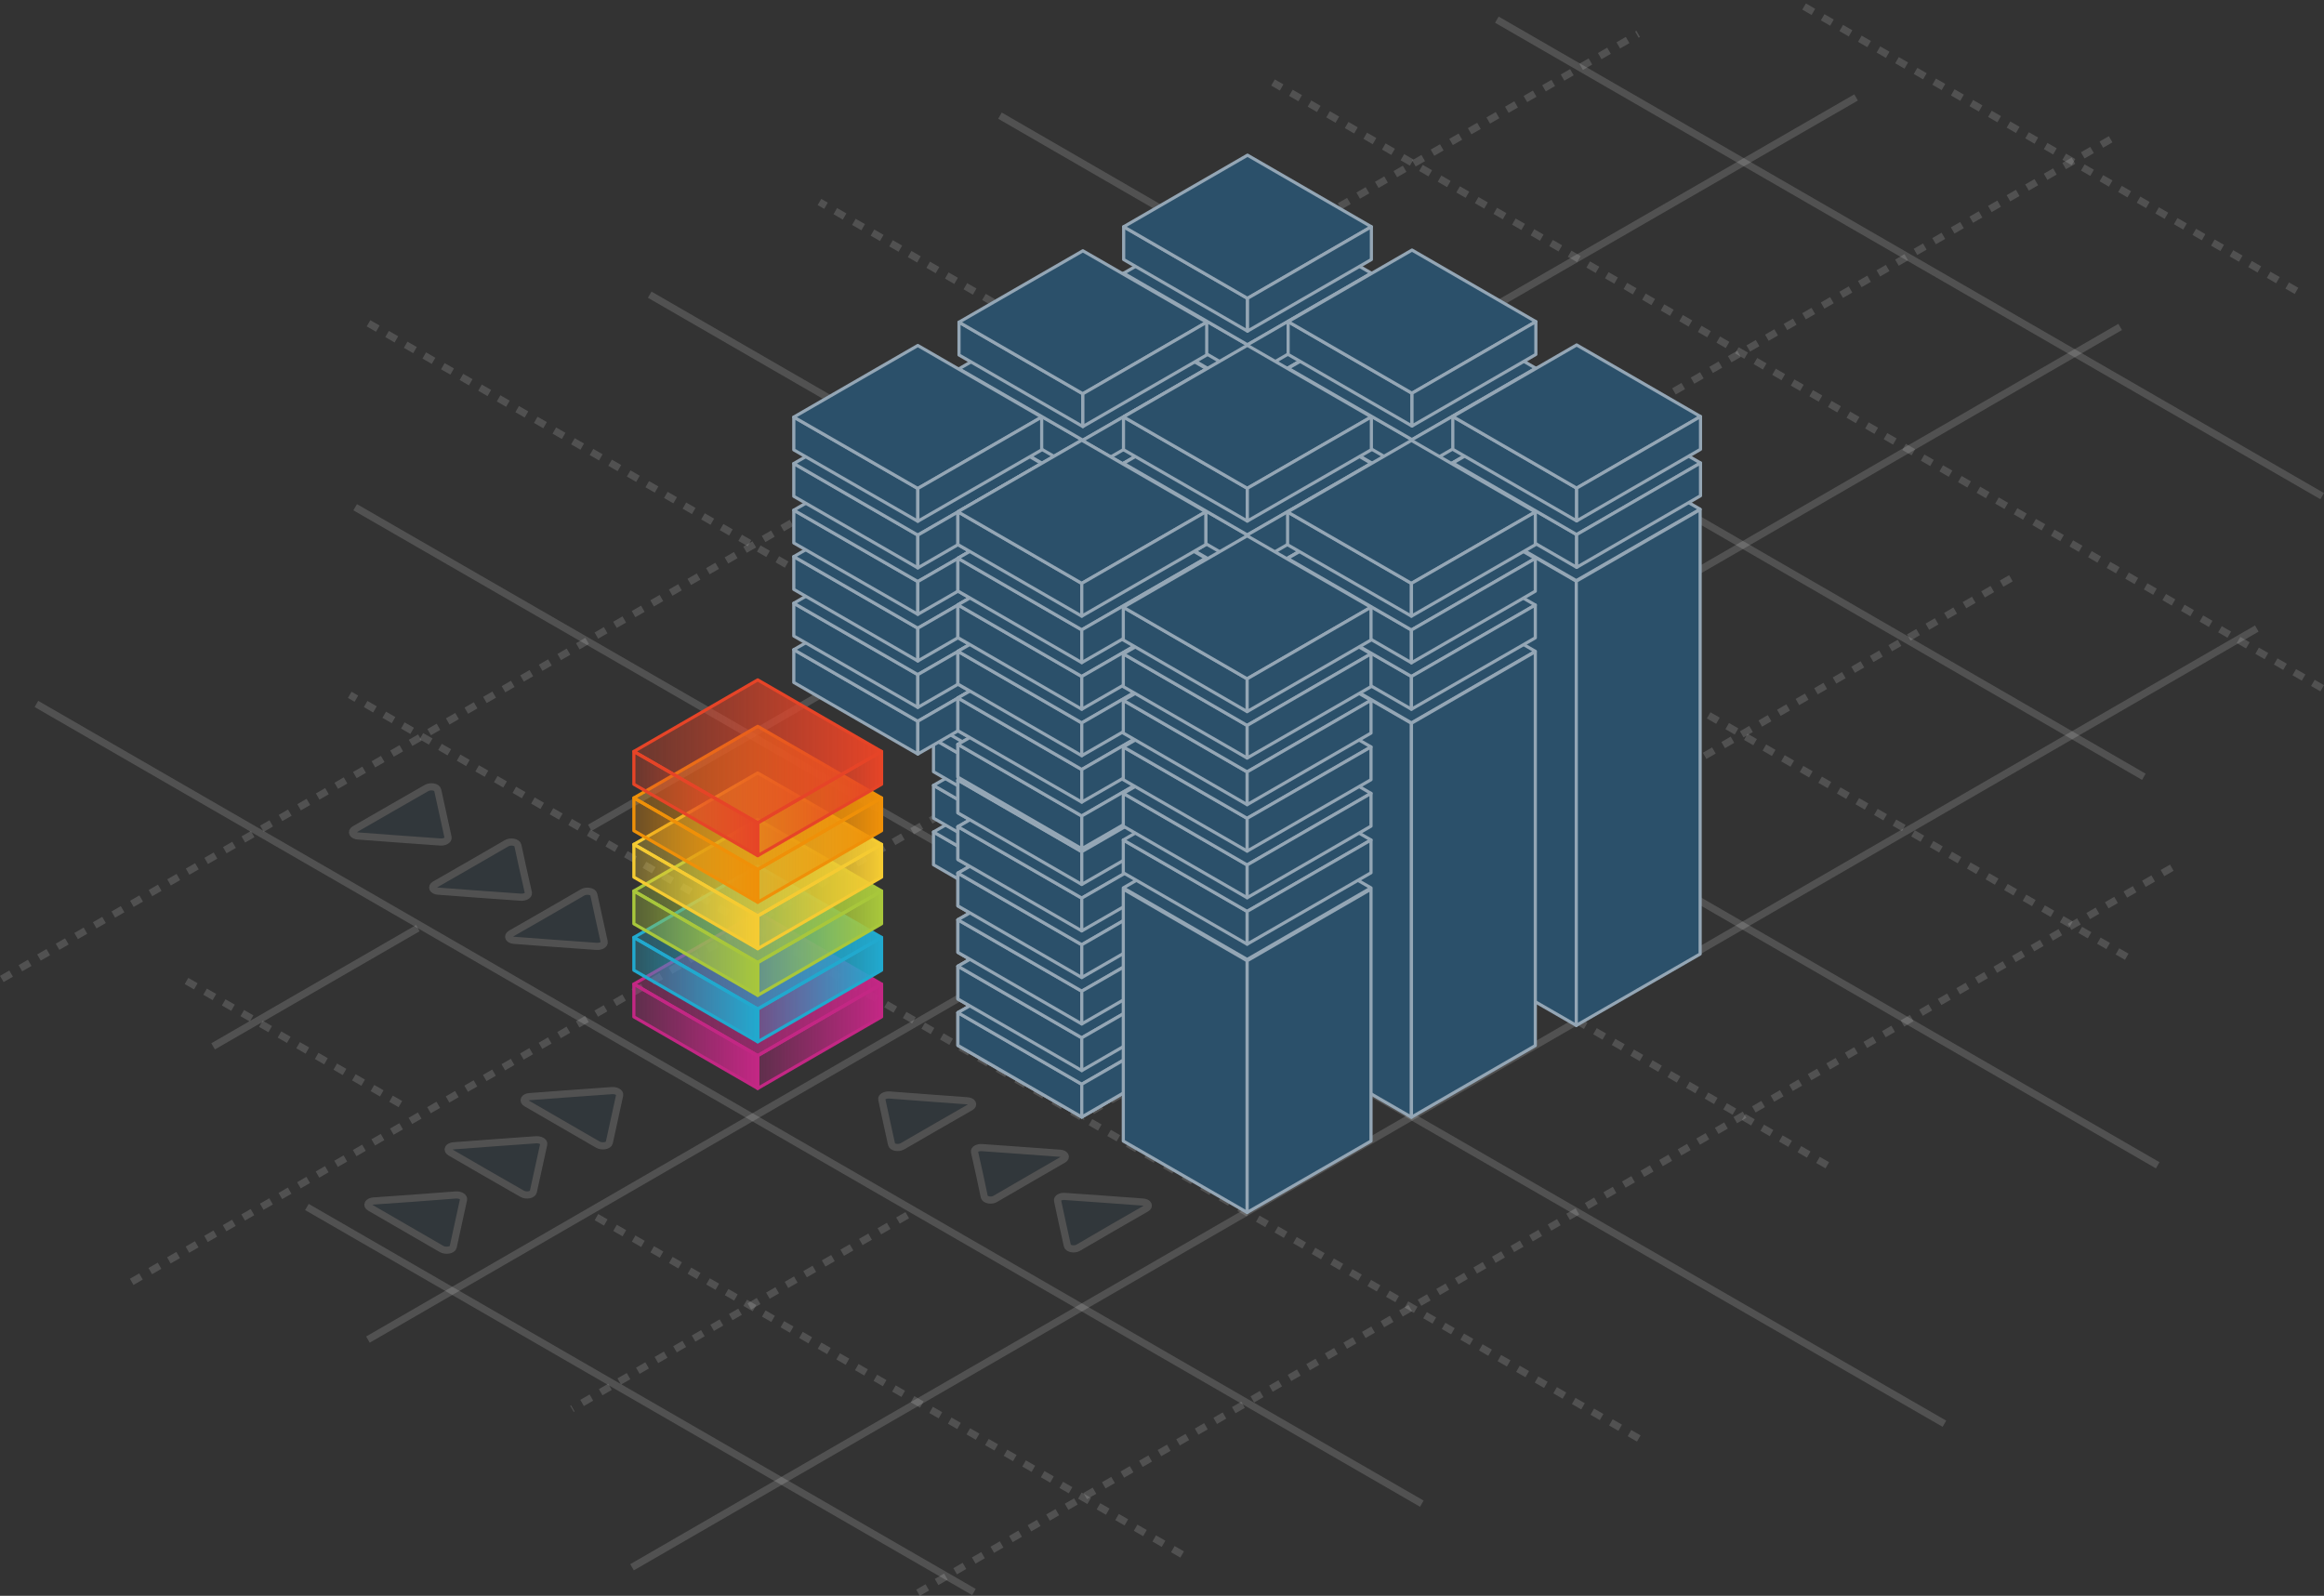 <svg xmlns="http://www.w3.org/2000/svg" xmlns:xlink="http://www.w3.org/1999/xlink" viewBox="0 0 1275.9 876.2"><rect x="0" y="0" width="1275.9" height="876.2" fill="#333333" stroke="none"/><defs><style>.cls-1,.cls-2{fill:none;}.cls-1,.cls-2,.cls-4,.cls-5{stroke:#fff;stroke-miterlimit:10;stroke-width:3.92px;}.cls-1{stroke-dasharray:5.89 5.89 5.89 5.89 5.89 5.89;}.cls-1,.cls-2,.cls-3{opacity:0.15;}.cls-4,.cls-6{fill:#2b506a;}.cls-5{fill:#2a506a;}.cls-6{stroke:#94a6b5;}.cls-10,.cls-11,.cls-12,.cls-13,.cls-14,.cls-15,.cls-16,.cls-17,.cls-18,.cls-19,.cls-20,.cls-21,.cls-22,.cls-23,.cls-24,.cls-6,.cls-7,.cls-8,.cls-9{stroke-linecap:round;stroke-linejoin:round;stroke-width:1.73px;}.cls-7,.cls-8,.cls-9{stroke:#c32784;}.cls-7{fill:url(#linear-gradient);}.cls-8{fill:url(#linear-gradient-2);}.cls-9{fill:url(#linear-gradient-3);}.cls-10,.cls-11,.cls-12{stroke:#21a9ce;}.cls-10{fill:url(#linear-gradient-4);}.cls-11{fill:url(#linear-gradient-5);}.cls-12{fill:url(#linear-gradient-6);}.cls-13,.cls-14,.cls-15{stroke:#a8c73b;}.cls-13{fill:url(#linear-gradient-7);}.cls-14{fill:url(#linear-gradient-8);}.cls-15{fill:url(#linear-gradient-9);}.cls-16,.cls-17,.cls-18{stroke:#f5cb32;}.cls-16{fill:url(#linear-gradient-10);}.cls-17{fill:url(#linear-gradient-11);}.cls-18{fill:url(#linear-gradient-12);}.cls-19,.cls-20,.cls-21{stroke:#ef9008;}.cls-19{fill:url(#linear-gradient-13);}.cls-20{fill:url(#linear-gradient-14);}.cls-21{fill:url(#linear-gradient-15);}.cls-22,.cls-23,.cls-24{stroke:#e64427;}.cls-22{fill:url(#linear-gradient-16);}.cls-23{fill:url(#linear-gradient-17);}.cls-24{fill:url(#linear-gradient-18);}</style><linearGradient id="linear-gradient" x1="347.99" y1="568.92" x2="416.01" y2="568.92" gradientUnits="userSpaceOnUse"><stop offset="0" stop-color="#c32784" stop-opacity="0.3"/><stop offset="1" stop-color="#c32784"/></linearGradient><linearGradient id="linear-gradient-2" x1="347.99" y1="540.29" x2="484.04" y2="540.29" xlink:href="#linear-gradient"/><linearGradient id="linear-gradient-3" x1="416.01" y1="568.92" x2="484.04" y2="568.92" xlink:href="#linear-gradient"/><linearGradient id="linear-gradient-4" x1="347.99" y1="543.37" x2="416.01" y2="543.37" gradientUnits="userSpaceOnUse"><stop offset="0" stop-color="#21a9ce" stop-opacity="0.3"/><stop offset="1" stop-color="#21a9ce"/></linearGradient><linearGradient id="linear-gradient-5" x1="347.99" y1="514.74" x2="484.04" y2="514.74" xlink:href="#linear-gradient-4"/><linearGradient id="linear-gradient-6" x1="416.01" y1="543.37" x2="484.04" y2="543.37" xlink:href="#linear-gradient-4"/><linearGradient id="linear-gradient-7" x1="347.99" y1="517.83" x2="416.01" y2="517.83" gradientUnits="userSpaceOnUse"><stop offset="0" stop-color="#a8c73b" stop-opacity="0.3"/><stop offset="1" stop-color="#a8c73b"/></linearGradient><linearGradient id="linear-gradient-8" x1="347.99" y1="489.19" x2="484.04" y2="489.19" xlink:href="#linear-gradient-7"/><linearGradient id="linear-gradient-9" x1="416.01" y1="517.83" x2="484.04" y2="517.83" xlink:href="#linear-gradient-7"/><linearGradient id="linear-gradient-10" x1="347.99" y1="492.28" x2="416.01" y2="492.28" gradientUnits="userSpaceOnUse"><stop offset="0" stop-color="#f5cb32" stop-opacity="0.3"/><stop offset="1" stop-color="#f5cb32"/></linearGradient><linearGradient id="linear-gradient-11" x1="347.99" y1="463.65" x2="484.04" y2="463.65" xlink:href="#linear-gradient-10"/><linearGradient id="linear-gradient-12" x1="416.01" y1="492.28" x2="484.04" y2="492.28" xlink:href="#linear-gradient-10"/><linearGradient id="linear-gradient-13" x1="347.99" y1="466.74" x2="416.01" y2="466.74" gradientUnits="userSpaceOnUse"><stop offset="0" stop-color="#ef9008" stop-opacity="0.3"/><stop offset="1" stop-color="#ef9008"/></linearGradient><linearGradient id="linear-gradient-14" x1="347.99" y1="438.1" x2="484.04" y2="438.1" xlink:href="#linear-gradient-13"/><linearGradient id="linear-gradient-15" x1="416.01" y1="466.74" x2="484.04" y2="466.74" xlink:href="#linear-gradient-13"/><linearGradient id="linear-gradient-16" x1="347.99" y1="441.19" x2="416.01" y2="441.19" gradientUnits="userSpaceOnUse"><stop offset="0" stop-color="#e64427" stop-opacity="0.3"/><stop offset="1" stop-color="#e64427"/></linearGradient><linearGradient id="linear-gradient-17" x1="347.99" y1="412.56" x2="484.04" y2="412.56" xlink:href="#linear-gradient-16"/><linearGradient id="linear-gradient-18" x1="416.01" y1="441.19" x2="484.04" y2="441.19" xlink:href="#linear-gradient-16"/></defs><g id="Layer_2" data-name="Layer 2"><g id="Layer_1-2" data-name="Layer 1"><line class="cls-1" x1="72.3" y1="703.8" x2="1160.6" y2="75.4"/><line class="cls-2" x1="323.8" y1="454.5" x2="1019" y2="53.5"/><line class="cls-2" x1="117" y1="574.5" x2="229.4" y2="509.6"/><line class="cls-1" x1="1" y1="537.5" x2="899.4" y2="18.6"/><line class="cls-2" x1="202" y1="735.5" x2="1164" y2="179.5"/><line class="cls-1" x1="1104" y1="317.5" x2="593.9" y2="613.3"/><line class="cls-1" x1="498.1" y1="667.2" x2="314" y2="773.5"/><line class="cls-2" x1="347" y1="860.5" x2="1239" y2="345.1"/><line class="cls-1" x1="504" y1="874.5" x2="1193.4" y2="475.8"/><line class="cls-1" x1="1167.6" y1="525.3" x2="449.9" y2="110.9"/><line class="cls-1" x1="1003.2" y1="639.8" x2="201.8" y2="177.2"/><line class="cls-2" x1="1184.6" y1="639.8" x2="356.7" y2="161.8"/><line class="cls-2" x1="1067.5" y1="781.7" x2="195" y2="278.5"/><line class="cls-1" x1="899.7" y1="789.8" x2="192" y2="381.5"/><line class="cls-2" x1="780.6" y1="825.6" x2="20" y2="386.5"/><line class="cls-1" x1="219.8" y1="606.2" x2="100.3" y2="537.4"/><line class="cls-1" x1="649" y1="853.5" x2="325.6" y2="667.2"/><line class="cls-2" x1="534.7" y1="874.1" x2="168.5" y2="662.7"/><line class="cls-2" x1="1274.9" y1="272.4" x2="821.8" y2="10.8"/><line class="cls-1" x1="1260.8" y1="159.7" x2="987.2" y2="1.7"/><line class="cls-1" x1="1274.9" y1="377.9" x2="698.9" y2="45.3"/><line class="cls-2" x1="1177" y1="426.5" x2="549" y2="63.5"/><g class="cls-3"><path class="cls-4" d="M331.7,517.1c.3,1.5-1.8,2.7-4.3,2.5l-23.7-1.7-21.4-1.6c-3-.2-4.1-2.3-1.9-3.6l19.7-11.3L319.8,490c2.2-1.3,5.8-.6,6.2,1.1l2.7,12.4Z"/><path class="cls-4" d="M290.1,490.2c.3,1.4-1.9,2.6-4.3,2.4L262,490.9l-21.4-1.6c-3-.2-4.1-2.3-1.9-3.6l19.7-11.3L278.1,463c2.2-1.3,5.8-.6,6.2,1.1l2.7,12.4Z"/><path class="cls-4" d="M246,459.8c.3,1.4-1.9,2.7-4.3,2.5L218,460.6,196.6,459c-3-.2-4.1-2.3-2-3.6L214.4,444l19.7-11.3c2.2-1.3,5.8-.7,6.2,1.1l2.7,12.3Z"/></g><g class="cls-3"><path class="cls-5" d="M340.2,601.3c.3-1.4-1.8-2.7-4.3-2.5l-23.7,1.7-21.4,1.6c-3,.2-4.1,2.3-1.9,3.6l19.7,11.4,19.7,11.4c2.2,1.2,5.8.6,6.2-1.1l2.7-12.4Z"/><path class="cls-5" d="M298.5,628.3c.4-1.4-1.8-2.7-4.3-2.5l-23.7,1.7-21.4,1.6c-3,.2-4.1,2.3-1.9,3.6l19.7,11.4,19.7,11.3c2.2,1.3,5.8.7,6.2-1.1l2.7-12.3Z"/><path class="cls-5" d="M254.5,658.6c.3-1.4-1.9-2.7-4.3-2.5l-23.7,1.8L205,659.4c-2.9.3-4.1,2.4-1.9,3.6l19.7,11.4,19.7,11.4c2.2,1.2,5.9.6,6.3-1.1l2.7-12.4Z"/></g><polygon class="cls-6" points="616.9 417.5 616.9 399.5 684.9 438.8 684.9 456.8 616.9 417.5"/><polygon class="cls-6" points="616.9 399.5 684.9 360.3 752.9 399.5 684.9 438.8 616.9 399.5"/><polygon class="cls-6" points="684.9 438.8 752.9 399.5 752.9 417.5 684.9 456.8 684.9 438.8"/><polygon class="cls-6" points="616.9 392 616.9 374 684.9 413.3 684.9 431.3 616.9 392"/><polygon class="cls-6" points="616.9 374 684.9 334.7 752.9 374 684.9 413.3 616.9 374"/><polygon class="cls-6" points="684.9 413.3 752.9 374 752.9 392 684.9 431.3 684.9 413.3"/><polygon class="cls-6" points="616.9 366.5 616.9 348.5 684.9 387.7 684.9 405.7 616.9 366.5"/><polygon class="cls-6" points="616.9 348.5 684.9 309.2 752.9 348.5 684.9 387.7 616.9 348.5"/><polygon class="cls-6" points="684.9 387.7 752.9 348.5 752.9 366.5 684.9 405.7 684.9 387.7"/><polygon class="cls-6" points="616.9 340.9 616.9 322.9 684.9 362.2 684.9 380.2 616.9 340.9"/><polygon class="cls-6" points="616.9 322.9 684.9 283.6 752.9 322.9 684.9 362.2 616.9 322.9"/><polygon class="cls-6" points="684.9 362.2 752.9 322.9 752.9 340.9 684.9 380.2 684.9 362.2"/><polygon class="cls-6" points="616.9 315.4 616.9 297.4 684.9 336.6 684.9 354.6 616.9 315.4"/><polygon class="cls-6" points="616.9 297.4 684.9 258.1 752.9 297.4 684.9 336.6 616.9 297.4"/><polygon class="cls-6" points="684.9 336.6 752.9 297.4 752.9 315.4 684.9 354.6 684.9 336.6"/><polygon class="cls-6" points="616.9 289.8 616.9 271.8 684.9 311.1 684.9 329.1 616.9 289.8"/><polygon class="cls-6" points="616.9 271.8 684.9 232.5 752.9 271.8 684.9 311.1 616.9 271.8"/><polygon class="cls-6" points="684.9 311.1 752.9 271.8 752.9 289.8 684.9 329.1 684.9 311.1"/><polygon class="cls-6" points="616.9 270.2 616.9 252.2 684.9 291.5 684.9 309.5 616.9 270.2"/><polygon class="cls-6" points="616.9 252.2 684.9 213 752.9 252.2 684.9 291.5 616.9 252.2"/><polygon class="cls-6" points="684.9 291.5 752.9 252.2 752.9 270.2 684.9 309.5 684.9 291.5"/><polygon class="cls-6" points="616.9 244.7 616.9 226.7 684.9 266 684.9 284 616.9 244.7"/><polygon class="cls-6" points="616.9 226.7 684.9 187.4 752.9 226.7 684.9 266 616.9 226.7"/><polygon class="cls-6" points="684.9 266 752.9 226.7 752.9 244.7 684.9 284 684.9 266"/><polygon class="cls-6" points="616.9 219.1 616.9 201.1 684.9 240.4 684.9 258.4 616.9 219.1"/><polygon class="cls-6" points="616.9 201.1 684.9 161.9 752.9 201.1 684.9 240.4 616.9 201.1"/><polygon class="cls-6" points="684.9 240.4 752.9 201.1 752.9 219.1 684.9 258.4 684.9 240.4"/><polygon class="cls-6" points="616.9 193.6 616.9 175.6 684.9 214.9 684.9 232.9 616.9 193.6"/><polygon class="cls-6" points="616.9 175.6 684.9 136.3 752.9 175.6 684.9 214.9 616.9 175.6"/><polygon class="cls-6" points="684.9 214.9 752.9 175.6 752.9 193.6 684.9 232.9 684.9 214.9"/><polygon class="cls-6" points="616.9 168 616.9 150 684.9 189.3 684.9 207.3 616.9 168"/><polygon class="cls-6" points="616.9 150 684.9 110.8 752.9 150 684.9 189.3 616.9 150"/><polygon class="cls-6" points="684.9 189.3 752.9 150 752.9 168 684.9 207.3 684.9 189.3"/><polygon class="cls-6" points="616.9 142.5 616.9 124.5 684.9 163.8 684.9 181.8 616.9 142.5"/><polygon class="cls-6" points="616.9 124.5 684.9 85.2 752.9 124.5 684.9 163.8 616.9 124.5"/><polygon class="cls-6" points="684.9 163.8 752.9 124.5 752.9 142.5 684.9 181.8 684.9 163.8"/><polygon class="cls-6" points="707.2 469.7 707.2 451.7 775.2 490.9 775.2 508.9 707.2 469.7"/><polygon class="cls-6" points="707.2 451.7 775.2 412.4 843.2 451.7 775.2 490.9 707.2 451.7"/><polygon class="cls-6" points="775.2 490.9 843.2 451.7 843.2 469.7 775.2 508.9 775.2 490.9"/><polygon class="cls-6" points="707.2 444.1 707.2 426.1 775.2 465.4 775.2 483.4 707.2 444.1"/><polygon class="cls-6" points="707.2 426.1 775.2 386.8 843.2 426.1 775.2 465.4 707.2 426.1"/><polygon class="cls-6" points="775.2 465.4 843.2 426.1 843.2 444.1 775.2 483.4 775.2 465.4"/><polygon class="cls-6" points="707.2 418.6 707.2 400.6 775.2 439.8 775.2 457.8 707.2 418.6"/><polygon class="cls-6" points="707.2 400.6 775.2 361.3 843.2 400.6 775.2 439.8 707.2 400.6"/><polygon class="cls-6" points="775.2 439.8 843.2 400.6 843.2 418.6 775.2 457.8 775.2 439.8"/><polygon class="cls-6" points="707.2 393 707.2 375 775.2 414.3 775.2 432.3 707.2 393"/><polygon class="cls-6" points="707.2 375 775.2 335.8 843.2 375 775.2 414.3 707.2 375"/><polygon class="cls-6" points="775.2 414.3 843.2 375 843.2 393 775.2 432.3 775.2 414.3"/><polygon class="cls-6" points="707.2 367.5 707.2 349.5 775.2 388.8 775.2 406.7 707.2 367.5"/><polygon class="cls-6" points="707.2 349.5 775.2 310.2 843.2 349.5 775.2 388.8 707.2 349.5"/><polygon class="cls-6" points="775.2 388.8 843.2 349.5 843.2 367.5 775.2 406.7 775.2 388.8"/><polygon class="cls-6" points="707.2 341.9 707.2 323.9 775.2 363.2 775.2 381.2 707.2 341.9"/><polygon class="cls-6" points="707.2 323.9 775.2 284.7 843.2 323.9 775.2 363.2 707.2 323.9"/><polygon class="cls-6" points="775.2 363.2 843.2 323.9 843.2 341.9 775.2 381.2 775.2 363.2"/><polygon class="cls-6" points="707.2 322.3 707.2 304.3 775.2 343.6 775.2 361.6 707.2 322.3"/><polygon class="cls-6" points="707.2 304.3 775.2 265.1 843.2 304.3 775.2 343.6 707.2 304.3"/><polygon class="cls-6" points="775.2 343.6 843.2 304.3 843.2 322.3 775.2 361.6 775.2 343.6"/><polygon class="cls-6" points="707.2 296.8 707.2 278.8 775.2 318.1 775.2 336.1 707.2 296.8"/><polygon class="cls-6" points="707.2 278.8 775.2 239.5 843.2 278.8 775.2 318.1 707.2 278.8"/><polygon class="cls-6" points="775.2 318.1 843.2 278.8 843.2 296.8 775.2 336.1 775.2 318.1"/><polygon class="cls-6" points="707.2 271.3 707.2 253.3 775.2 292.5 775.2 310.5 707.2 271.3"/><polygon class="cls-6" points="707.2 253.3 775.2 214 843.2 253.3 775.2 292.5 707.2 253.3"/><polygon class="cls-6" points="775.2 292.5 843.2 253.3 843.2 271.3 775.2 310.5 775.2 292.5"/><polygon class="cls-6" points="707.2 245.7 707.2 227.7 775.2 267 775.2 285 707.2 245.7"/><polygon class="cls-6" points="707.2 227.7 775.2 188.4 843.2 227.7 775.2 267 707.2 227.7"/><polygon class="cls-6" points="775.2 267 843.2 227.7 843.2 245.7 775.2 285 775.2 267"/><polygon class="cls-6" points="707.2 220.2 707.2 202.2 775.2 241.4 775.2 259.4 707.2 220.2"/><polygon class="cls-6" points="707.2 202.2 775.2 162.9 843.2 202.2 775.2 241.4 707.2 202.2"/><polygon class="cls-6" points="775.2 241.4 843.2 202.2 843.2 220.2 775.2 259.4 775.2 241.4"/><polygon class="cls-6" points="707.2 194.6 707.2 176.6 775.2 215.9 775.2 233.9 707.2 194.6"/><polygon class="cls-6" points="707.2 176.6 775.2 137.3 843.2 176.6 775.2 215.9 707.2 176.6"/><polygon class="cls-6" points="775.2 215.9 843.2 176.6 843.2 194.6 775.2 233.9 775.2 215.9"/><polygon class="cls-6" points="512.5 474.8 512.5 456.8 580.5 496.1 580.5 514.1 512.5 474.8"/><polygon class="cls-6" points="512.5 456.8 580.5 417.5 648.5 456.8 580.5 496.1 512.5 456.8"/><polygon class="cls-6" points="580.5 496.1 648.5 456.8 648.5 474.8 580.5 514.1 580.5 496.1"/><polygon class="cls-6" points="512.5 449.2 512.5 431.2 580.5 470.5 580.5 488.5 512.5 449.2"/><polygon class="cls-6" points="512.5 431.2 580.5 392 648.5 431.2 580.5 470.5 512.5 431.2"/><polygon class="cls-6" points="580.5 470.5 648.5 431.2 648.5 449.2 580.5 488.5 580.5 470.5"/><polygon class="cls-6" points="512.5 423.7 512.5 405.7 580.5 445 580.5 463 512.5 423.7"/><polygon class="cls-6" points="512.5 405.7 580.5 366.4 648.5 405.7 580.5 445 512.5 405.7"/><polygon class="cls-6" points="580.5 445 648.5 405.7 648.5 423.7 580.5 463 580.5 445"/><polygon class="cls-6" points="512.5 398.1 512.5 380.1 580.5 419.4 580.5 437.4 512.5 398.1"/><polygon class="cls-6" points="512.5 380.1 580.5 340.9 648.5 380.1 580.5 419.4 512.5 380.1"/><polygon class="cls-6" points="580.5 419.4 648.5 380.1 648.5 398.1 580.5 437.4 580.5 419.4"/><polygon class="cls-6" points="512.5 372.6 512.5 354.6 580.5 393.9 580.5 411.9 512.5 372.6"/><polygon class="cls-6" points="512.5 354.6 580.5 315.3 648.5 354.6 580.5 393.9 512.5 354.6"/><polygon class="cls-6" points="580.5 393.9 648.5 354.6 648.5 372.6 580.5 411.9 580.5 393.9"/><polygon class="cls-6" points="512.5 347.1 512.5 329.1 580.5 368.3 580.5 386.3 512.5 347.1"/><polygon class="cls-6" points="512.5 329.1 580.5 289.8 648.5 329.1 580.5 368.3 512.5 329.1"/><polygon class="cls-6" points="580.5 368.3 648.5 329.1 648.5 347 580.5 386.3 580.5 368.3"/><polygon class="cls-7" points="348 558.3 348 540.3 416 579.6 416 597.6 348 558.3"/><polygon class="cls-8" points="348 540.3 416 501 484 540.3 416 579.6 348 540.3"/><polygon class="cls-9" points="416 579.6 484 540.3 484 558.3 416 597.6 416 579.6"/><polygon class="cls-10" points="348 532.7 348 514.7 416 554 416 572 348 532.7"/><polygon class="cls-11" points="348 514.7 416 475.5 484 514.7 416 554 348 514.7"/><polygon class="cls-12" points="416 554 484 514.7 484 532.7 416 572 416 554"/><polygon class="cls-13" points="348 507.2 348 489.2 416 528.5 416 546.5 348 507.2"/><polygon class="cls-14" points="348 489.2 416 449.9 484 489.2 416 528.5 348 489.2"/><polygon class="cls-15" points="416 528.5 484 489.2 484 507.2 416 546.5 416 528.5"/><polygon class="cls-16" points="348 481.6 348 463.6 416 502.9 416 520.9 348 481.6"/><polygon class="cls-17" points="348 463.6 416 424.4 484 463.6 416 502.9 348 463.6"/><polygon class="cls-18" points="416 502.9 484 463.6 484 481.6 416 520.9 416 502.9"/><polygon class="cls-19" points="348 456.1 348 438.1 416 477.4 416 495.4 348 456.1"/><polygon class="cls-20" points="348 438.1 416 398.8 484 438.1 416 477.4 348 438.1"/><polygon class="cls-21" points="416 477.4 484 438.1 484 456.1 416 495.4 416 477.4"/><polygon class="cls-22" points="348 430.6 348 412.6 416 451.8 416 469.8 348 430.6"/><polygon class="cls-23" points="348 412.6 416 373.3 484 412.6 416 451.8 348 412.6"/><polygon class="cls-24" points="416 451.8 484 412.6 484 430.6 416 469.8 416 451.8"/><polygon class="cls-6" points="526.5 322.6 526.5 304.7 594.5 343.9 594.5 361.9 526.5 322.6"/><polygon class="cls-6" points="526.5 304.7 594.5 265.4 662.5 304.7 594.5 343.9 526.5 304.7"/><polygon class="cls-6" points="594.5 343.9 662.5 304.7 662.5 322.6 594.5 361.9 594.5 343.9"/><polygon class="cls-6" points="526.5 297.1 526.5 279.1 594.5 318.4 594.5 336.4 526.5 297.1"/><polygon class="cls-6" points="526.5 279.1 594.5 239.8 662.5 279.1 594.5 318.4 526.5 279.1"/><polygon class="cls-6" points="594.5 318.4 662.5 279.1 662.5 297.1 594.5 336.4 594.5 318.4"/><polygon class="cls-6" points="526.5 271.6 526.5 253.6 594.5 292.8 594.5 310.8 526.5 271.6"/><polygon class="cls-6" points="526.5 253.6 594.5 214.3 662.5 253.6 594.5 292.8 526.5 253.6"/><polygon class="cls-6" points="594.5 292.8 662.5 253.6 662.5 271.6 594.5 310.8 594.5 292.8"/><polygon class="cls-6" points="526.5 246 526.5 228 594.5 267.3 594.5 285.3 526.5 246"/><polygon class="cls-6" points="526.5 228 594.5 188.7 662.5 228 594.5 267.3 526.5 228"/><polygon class="cls-6" points="594.5 267.3 662.5 228 662.5 246 594.5 285.3 594.5 267.3"/><polygon class="cls-6" points="526.5 220.5 526.5 202.5 594.5 241.7 594.5 259.7 526.5 220.5"/><polygon class="cls-6" points="526.5 202.5 594.5 163.2 662.5 202.5 594.5 241.7 526.5 202.5"/><polygon class="cls-6" points="594.5 241.7 662.5 202.5 662.5 220.5 594.5 259.7 594.5 241.7"/><polygon class="cls-6" points="526.5 194.9 526.5 176.9 594.5 216.2 594.5 234.2 526.5 194.9"/><polygon class="cls-6" points="526.5 176.9 594.5 137.7 662.5 176.9 594.5 216.2 526.5 176.9"/><polygon class="cls-6" points="594.5 216.2 662.5 176.9 662.5 194.9 594.5 234.2 594.5 216.2"/><polygon class="cls-6" points="616.8 521.9 616.8 503.9 684.8 543.2 684.8 561.2 616.8 521.9"/><polygon class="cls-6" points="616.8 503.9 684.8 464.6 752.9 503.9 684.8 543.2 616.8 503.9"/><polygon class="cls-6" points="684.8 543.2 752.9 503.9 752.9 521.9 684.8 561.2 684.8 543.2"/><polygon class="cls-6" points="616.8 496.4 616.8 478.4 684.8 517.6 684.8 535.6 616.8 496.4"/><polygon class="cls-6" points="616.8 478.4 684.8 439.1 752.9 478.4 684.8 517.6 616.8 478.4"/><polygon class="cls-6" points="684.8 517.6 752.9 478.4 752.9 496.4 684.8 535.6 684.8 517.6"/><polygon class="cls-6" points="616.8 470.8 616.8 452.8 684.8 492.1 684.8 510.1 616.8 470.8"/><polygon class="cls-6" points="616.8 452.8 684.8 413.5 752.9 452.8 684.8 492.1 616.8 452.8"/><polygon class="cls-6" points="684.8 492.1 752.9 452.8 752.9 470.8 684.8 510.1 684.8 492.1"/><polygon class="cls-6" points="616.8 445.3 616.8 427.3 684.8 466.5 684.8 484.5 616.8 445.3"/><polygon class="cls-6" points="616.8 427.3 684.8 388 752.9 427.3 684.8 466.5 616.8 427.3"/><polygon class="cls-6" points="684.8 466.5 752.9 427.3 752.9 445.3 684.8 484.5 684.8 466.5"/><polygon class="cls-6" points="616.8 419.7 616.8 401.7 684.8 441 684.8 459 616.8 419.7"/><polygon class="cls-6" points="616.8 401.7 684.8 362.4 752.9 401.7 684.8 441 616.8 401.7"/><polygon class="cls-6" points="684.8 441 752.9 401.7 752.9 419.7 684.8 459 684.8 441"/><polygon class="cls-6" points="616.8 394.2 616.8 376.2 684.8 415.4 684.8 433.4 616.8 394.2"/><polygon class="cls-6" points="616.8 376.2 684.8 336.9 752.9 376.2 684.8 415.4 616.8 376.2"/><polygon class="cls-6" points="684.8 415.4 752.9 376.2 752.9 394.2 684.8 433.4 684.8 415.4"/><polygon class="cls-6" points="616.8 374.6 616.8 356.6 684.8 395.9 684.8 413.9 616.8 374.6"/><polygon class="cls-6" points="616.8 356.6 684.8 317.3 752.9 356.6 684.8 395.9 616.8 356.6"/><polygon class="cls-6" points="684.8 395.9 752.9 356.6 752.9 374.6 684.8 413.9 684.8 395.9"/><polygon class="cls-6" points="616.8 349 616.8 331 684.8 370.3 684.8 388.3 616.8 349"/><polygon class="cls-6" points="616.8 331 684.8 291.8 752.9 331 684.8 370.3 616.8 331"/><polygon class="cls-6" points="684.8 370.3 752.9 331 752.9 349 684.8 388.3 684.8 370.3"/><polygon class="cls-6" points="616.8 323.5 616.8 305.5 684.8 344.8 684.8 362.8 616.8 323.5"/><polygon class="cls-6" points="616.8 305.5 684.8 266.2 752.9 305.5 684.8 344.8 616.8 305.5"/><polygon class="cls-6" points="684.8 344.8 752.9 305.5 752.9 323.5 684.8 362.8 684.8 344.8"/><polygon class="cls-6" points="616.8 297.9 616.8 280 684.8 319.2 684.8 337.2 616.8 297.9"/><polygon class="cls-6" points="616.8 280 684.8 240.7 752.9 280 684.8 319.2 616.8 280"/><polygon class="cls-6" points="684.8 319.2 752.9 280 752.9 297.9 684.8 337.2 684.8 319.2"/><polygon class="cls-6" points="616.8 272.4 616.8 254.4 684.8 293.7 684.8 311.7 616.8 272.4"/><polygon class="cls-6" points="616.8 254.4 684.8 215.1 752.9 254.4 684.8 293.7 616.8 254.4"/><polygon class="cls-6" points="684.8 293.7 752.9 254.4 752.9 272.4 684.8 311.7 684.8 293.7"/><polygon class="cls-6" points="616.8 246.9 616.8 228.9 684.8 268.1 684.8 286.1 616.8 246.9"/><polygon class="cls-6" points="616.8 228.9 684.8 189.6 752.9 228.9 684.8 268.1 616.8 228.9"/><polygon class="cls-6" points="684.8 268.1 752.9 228.9 752.9 246.9 684.8 286.1 684.8 268.1"/><polygon class="cls-6" points="435.8 374.7 435.8 356.7 503.9 396 503.9 414 435.8 374.7"/><polygon class="cls-6" points="435.8 356.7 503.9 317.4 571.9 356.7 503.9 396 435.8 356.7"/><polygon class="cls-6" points="503.9 396 571.9 356.7 571.9 374.7 503.9 414 503.9 396"/><polygon class="cls-6" points="435.8 349.2 435.8 331.2 503.9 370.4 503.9 388.4 435.8 349.2"/><polygon class="cls-6" points="435.8 331.2 503.9 291.9 571.9 331.2 503.9 370.4 435.8 331.2"/><polygon class="cls-6" points="503.9 370.4 571.9 331.2 571.9 349.2 503.9 388.4 503.9 370.4"/><polygon class="cls-6" points="435.8 323.6 435.8 305.6 503.9 344.9 503.9 362.9 435.8 323.6"/><polygon class="cls-6" points="435.8 305.6 503.9 266.3 571.9 305.6 503.9 344.9 435.8 305.6"/><polygon class="cls-6" points="503.9 344.9 571.9 305.6 571.9 323.6 503.9 362.9 503.9 344.9"/><polygon class="cls-6" points="435.8 298.1 435.8 280.1 503.9 319.3 503.9 337.3 435.8 298.1"/><polygon class="cls-6" points="435.8 280.1 503.9 240.8 571.9 280.1 503.9 319.3 435.8 280.1"/><polygon class="cls-6" points="503.9 319.3 571.9 280.1 571.9 298.1 503.9 337.3 503.9 319.3"/><polygon class="cls-6" points="435.8 272.5 435.8 254.5 503.9 293.8 503.9 311.8 435.8 272.5"/><polygon class="cls-6" points="435.8 254.5 503.9 215.2 571.9 254.5 503.9 293.8 435.8 254.5"/><polygon class="cls-6" points="503.9 293.8 571.9 254.5 571.9 272.5 503.9 311.8 503.9 293.8"/><polygon class="cls-6" points="435.8 247 435.8 229 503.9 268.2 503.9 286.2 435.8 247"/><polygon class="cls-6" points="435.8 229 503.9 189.7 571.9 229 503.9 268.2 435.8 229"/><polygon class="cls-6" points="503.9 268.2 571.9 229 571.9 247 503.9 286.2 503.9 268.2"/><polygon class="cls-6" points="525.9 574 525.9 556 593.9 595.3 593.9 613.3 525.9 574"/><polygon class="cls-6" points="525.9 556 593.9 516.8 662 556 593.9 595.3 525.9 556"/><polygon class="cls-6" points="593.9 595.3 662 556 662 574 593.9 613.3 593.9 595.3"/><polygon class="cls-6" points="525.9 548.5 525.9 530.5 593.9 569.8 593.9 587.8 525.9 548.5"/><polygon class="cls-6" points="525.9 530.5 593.9 491.2 662 530.5 593.9 569.8 525.9 530.5"/><polygon class="cls-6" points="593.9 569.8 662 530.5 662 548.5 593.9 587.8 593.9 569.8"/><polygon class="cls-6" points="525.9 522.9 525.9 505 593.9 544.2 593.9 562.2 525.9 522.9"/><polygon class="cls-6" points="525.9 505 593.9 465.7 662 505 593.9 544.2 525.9 505"/><polygon class="cls-6" points="593.9 544.2 662 505 662 522.9 593.9 562.2 593.9 544.2"/><polygon class="cls-6" points="525.9 497.4 525.9 479.4 593.9 518.7 593.9 536.7 525.9 497.4"/><polygon class="cls-6" points="525.9 479.4 593.9 440.1 662 479.4 593.9 518.7 525.9 479.4"/><polygon class="cls-6" points="593.9 518.7 662 479.4 662 497.4 593.9 536.7 593.9 518.7"/><polygon class="cls-6" points="525.9 471.9 525.9 453.9 593.9 493.1 593.9 511.1 525.9 471.9"/><polygon class="cls-6" points="525.9 453.9 593.9 414.6 662 453.9 593.9 493.1 525.9 453.9"/><polygon class="cls-6" points="593.9 493.1 662 453.9 662 471.9 593.9 511.1 593.9 493.1"/><polygon class="cls-6" points="525.9 446.3 525.9 428.3 593.9 467.6 593.9 485.6 525.9 446.3"/><polygon class="cls-6" points="525.9 428.3 593.9 389 662 428.3 593.9 467.6 525.9 428.3"/><polygon class="cls-6" points="593.9 467.6 662 428.3 662 446.3 593.9 485.6 593.9 467.6"/><polygon class="cls-6" points="525.9 426.7 525.9 408.7 593.9 448 593.9 466 525.9 426.7"/><polygon class="cls-6" points="525.9 408.7 593.9 369.5 662 408.7 593.9 448 525.9 408.7"/><polygon class="cls-6" points="593.9 448 662 408.7 662 426.7 593.9 466 593.9 448"/><polygon class="cls-6" points="525.9 401.2 525.9 383.2 593.9 422.5 593.9 440.4 525.9 401.2"/><polygon class="cls-6" points="525.9 383.2 593.9 343.9 662 383.2 593.9 422.5 525.9 383.2"/><polygon class="cls-6" points="593.9 422.5 662 383.2 662 401.2 593.9 440.4 593.9 422.5"/><polygon class="cls-6" points="525.9 375.6 525.9 357.6 593.9 396.9 593.9 414.9 525.9 375.6"/><polygon class="cls-6" points="525.9 357.6 593.9 318.4 662 357.6 593.9 396.9 525.9 357.6"/><polygon class="cls-6" points="593.9 396.9 662 357.6 662 375.6 593.9 414.9 593.9 396.9"/><polygon class="cls-6" points="525.9 350.1 525.9 332.1 593.9 371.4 593.9 389.4 525.9 350.1"/><polygon class="cls-6" points="525.9 332.1 593.9 292.8 662 332.1 593.9 371.4 525.9 332.1"/><polygon class="cls-6" points="593.9 371.4 662 332.1 662 350.1 593.9 389.4 593.9 371.4"/><polygon class="cls-6" points="525.9 324.5 525.9 306.5 593.9 345.8 593.9 363.8 525.9 324.5"/><polygon class="cls-6" points="525.9 306.5 593.9 267.3 662 306.5 593.9 345.8 525.9 306.5"/><polygon class="cls-6" points="593.9 345.8 662 306.5 662 324.5 593.9 363.8 593.9 345.8"/><polygon class="cls-6" points="525.9 299 525.9 281 593.9 320.3 593.9 338.3 525.9 299"/><polygon class="cls-6" points="525.9 281 593.9 241.7 662 281 593.9 320.3 525.9 281"/><polygon class="cls-6" points="593.9 320.3 662 281 662 299 593.9 338.3 593.9 320.3"/><polygon class="cls-6" points="797.4 523.8 797.4 279.8 865.4 319.1 865.4 563 797.4 523.8"/><polygon class="cls-6" points="797.4 279.6 865.4 240.3 933.4 279.6 865.4 318.8 797.4 279.6"/><polygon class="cls-6" points="865.4 319.1 933.4 279.8 933.4 523.8 865.4 563 865.4 319.1"/><polygon class="cls-6" points="797.6 272.2 797.6 254.2 865.6 293.5 865.6 311.5 797.6 272.2"/><polygon class="cls-6" points="797.6 254.2 865.6 215 933.6 254.2 865.6 293.5 797.6 254.2"/><polygon class="cls-6" points="865.6 293.5 933.6 254.2 933.6 272.2 865.6 311.5 865.6 293.5"/><polygon class="cls-6" points="797.6 246.7 797.6 228.7 865.6 268 865.6 286 797.6 246.7"/><polygon class="cls-6" points="797.6 228.7 865.6 189.4 933.6 228.7 865.6 268 797.6 228.7"/><polygon class="cls-6" points="865.6 268 933.6 228.7 933.6 246.7 865.6 286 865.6 268"/><polygon class="cls-6" points="706.9 574.1 706.9 357.8 774.9 397.1 774.9 613.4 706.9 574.1"/><polygon class="cls-6" points="706.9 357.6 774.9 318.3 842.9 357.6 774.9 396.9 706.9 357.6"/><polygon class="cls-6" points="774.9 397.1 842.9 357.8 842.9 574.1 774.9 613.4 774.9 397.1"/><polygon class="cls-6" points="706.9 350.2 706.9 332.2 774.9 371.4 774.9 389.4 706.9 350.2"/><polygon class="cls-6" points="706.9 332.2 774.9 292.9 842.9 332.2 774.9 371.4 706.9 332.2"/><polygon class="cls-6" points="774.9 371.4 842.9 332.2 842.9 350.2 774.9 389.4 774.9 371.4"/><polygon class="cls-6" points="706.9 324.6 706.9 306.6 774.9 345.9 774.9 363.9 706.9 324.6"/><polygon class="cls-6" points="706.9 306.6 774.9 267.3 842.9 306.6 774.9 345.9 706.9 306.6"/><polygon class="cls-6" points="774.9 345.9 842.9 306.6 842.9 324.6 774.9 363.9 774.9 345.9"/><polygon class="cls-6" points="706.9 299.1 706.9 281.1 774.9 320.3 774.9 338.3 706.9 299.1"/><polygon class="cls-6" points="706.9 281.1 774.9 241.8 842.9 281.1 774.9 320.3 706.9 281.1"/><polygon class="cls-6" points="774.9 320.3 842.9 281.1 842.9 299.1 774.9 338.3 774.9 320.3"/><g class="cls-3"><path class="cls-4" d="M484.1,603.6c-.3-1.3,1.7-2.5,4.1-2.4l22.5,1.7,20.4,1.5c2.8.2,3.9,2.2,1.8,3.4l-18.8,10.8-18.7,10.8c-2.1,1.2-5.5.6-5.9-1l-2.6-11.8Z"/><path class="cls-4" d="M535,632.4c-.3-1.3,1.8-2.5,4.1-2.3l22.5,1.6,20.4,1.5c2.8.2,3.9,2.2,1.8,3.4l-18.7,10.8-18.8,10.9c-2,1.2-5.5.5-5.9-1.1l-2.5-11.8Z"/><path class="cls-4" d="M580.6,659.2c-.3-1.3,1.7-2.5,4-2.3l22.6,1.6,20.3,1.5c2.9.2,3.9,2.2,1.9,3.4l-18.8,10.8-18.7,10.9c-2.1,1.2-5.5.5-5.9-1.1l-2.6-11.8Z"/></g><polygon class="cls-6" points="525.9 574 525.9 556 593.9 595.3 593.9 613.3 525.9 574"/><polygon class="cls-6" points="525.9 556 593.9 516.8 662 556 593.9 595.3 525.9 556"/><polygon class="cls-6" points="593.9 595.3 662 556 662 574 593.9 613.3 593.9 595.3"/><polygon class="cls-6" points="525.9 548.5 525.9 530.5 593.9 569.8 593.9 587.8 525.9 548.5"/><polygon class="cls-6" points="525.9 530.5 593.9 491.2 662 530.5 593.9 569.8 525.9 530.5"/><polygon class="cls-6" points="593.9 569.8 662 530.5 662 548.5 593.9 587.8 593.9 569.8"/><polygon class="cls-6" points="525.9 522.9 525.9 505 593.9 544.2 593.9 562.2 525.9 522.9"/><polygon class="cls-6" points="525.9 505 593.9 465.7 662 505 593.9 544.2 525.9 505"/><polygon class="cls-6" points="593.9 544.2 662 505 662 522.9 593.9 562.2 593.9 544.2"/><polygon class="cls-6" points="525.9 497.4 525.9 479.4 593.9 518.7 593.9 536.7 525.9 497.4"/><polygon class="cls-6" points="525.9 479.4 593.9 440.1 662 479.4 593.9 518.7 525.9 479.4"/><polygon class="cls-6" points="593.9 518.7 662 479.4 662 497.4 593.9 536.7 593.9 518.7"/><polygon class="cls-6" points="525.9 471.9 525.9 453.9 593.9 493.1 593.9 511.1 525.9 471.9"/><polygon class="cls-6" points="525.9 453.9 593.9 414.6 662 453.9 593.9 493.1 525.9 453.9"/><polygon class="cls-6" points="593.9 493.1 662 453.9 662 471.9 593.9 511.1 593.9 493.1"/><polygon class="cls-6" points="525.9 446.3 525.9 428.3 593.9 467.6 593.9 485.6 525.9 446.3"/><polygon class="cls-6" points="525.9 428.3 593.9 389 662 428.3 593.9 467.6 525.9 428.3"/><polygon class="cls-6" points="593.9 467.6 662 428.3 662 446.3 593.9 485.6 593.9 467.6"/><polygon class="cls-6" points="525.9 426.7 525.9 408.7 593.9 448 593.9 466 525.9 426.7"/><polygon class="cls-6" points="525.9 408.7 593.9 369.5 662 408.7 593.9 448 525.9 408.7"/><polygon class="cls-6" points="593.9 448 662 408.7 662 426.7 593.9 466 593.9 448"/><polygon class="cls-6" points="525.9 401.2 525.9 383.2 593.9 422.5 593.9 440.4 525.9 401.2"/><polygon class="cls-6" points="525.9 383.2 593.9 343.9 662 383.2 593.9 422.5 525.9 383.2"/><polygon class="cls-6" points="593.9 422.5 662 383.2 662 401.2 593.9 440.4 593.9 422.5"/><polygon class="cls-6" points="525.9 375.6 525.9 357.6 593.9 396.9 593.9 414.9 525.9 375.6"/><polygon class="cls-6" points="525.9 357.6 593.9 318.4 662 357.6 593.9 396.9 525.9 357.6"/><polygon class="cls-6" points="593.9 396.9 662 357.6 662 375.6 593.9 414.9 593.9 396.9"/><polygon class="cls-6" points="525.9 350.1 525.9 332.1 593.9 371.4 593.9 389.4 525.9 350.1"/><polygon class="cls-6" points="525.9 332.1 593.9 292.8 662 332.1 593.9 371.4 525.9 332.1"/><polygon class="cls-6" points="593.9 371.4 662 332.1 662 350.1 593.9 389.4 593.9 371.4"/><polygon class="cls-6" points="525.9 324.5 525.9 306.5 593.9 345.8 593.9 363.8 525.9 324.5"/><polygon class="cls-6" points="525.9 306.5 593.9 267.3 662 306.5 593.9 345.8 525.9 306.5"/><polygon class="cls-6" points="593.9 345.8 662 306.5 662 324.5 593.9 363.8 593.9 345.8"/><polygon class="cls-6" points="525.9 299 525.9 281 593.9 320.3 593.9 338.3 525.9 299"/><polygon class="cls-6" points="525.9 281 593.9 241.7 662 281 593.9 320.3 525.9 281"/><polygon class="cls-6" points="593.9 320.3 662 281 662 299 593.9 338.3 593.9 320.3"/><polygon class="cls-6" points="616.7 626.5 616.7 488.2 684.7 527.5 684.7 665.7 616.7 626.5"/><polygon class="cls-6" points="616.7 487.5 684.7 448.2 752.7 487.5 684.7 526.8 616.7 487.5"/><polygon class="cls-6" points="684.7 527.5 752.7 488.2 752.7 626.5 684.7 665.7 684.7 527.5"/><polygon class="cls-6" points="616.7 479.2 616.7 461.2 684.7 500.4 684.7 518.4 616.7 479.2"/><polygon class="cls-6" points="616.7 461.2 684.7 421.9 752.7 461.2 684.7 500.4 616.7 461.2"/><polygon class="cls-6" points="684.7 500.4 752.7 461.2 752.7 479.2 684.7 518.4 684.7 500.4"/><polygon class="cls-6" points="616.7 453.6 616.7 435.6 684.7 474.9 684.7 492.9 616.7 453.6"/><polygon class="cls-6" points="616.7 435.6 684.7 396.3 752.7 435.6 684.7 474.9 616.7 435.6"/><polygon class="cls-6" points="684.7 474.9 752.7 435.6 752.7 453.6 684.7 492.9 684.7 474.9"/><polygon class="cls-6" points="616.7 428.1 616.7 410.1 684.7 449.3 684.7 467.3 616.7 428.1"/><polygon class="cls-6" points="616.7 410.1 684.7 370.8 752.7 410.1 684.7 449.3 616.7 410.1"/><polygon class="cls-6" points="684.7 449.3 752.7 410.1 752.7 428.1 684.7 467.3 684.7 449.3"/><polygon class="cls-6" points="616.7 402.5 616.7 384.5 684.7 423.8 684.7 441.8 616.7 402.5"/><polygon class="cls-6" points="616.7 384.5 684.7 345.3 752.7 384.5 684.7 423.8 616.7 384.5"/><polygon class="cls-6" points="684.7 423.8 752.7 384.5 752.7 402.5 684.7 441.8 684.7 423.8"/><polygon class="cls-6" points="616.7 377 616.7 359 684.7 398.3 684.7 416.2 616.7 377"/><polygon class="cls-6" points="616.7 359 684.7 319.7 752.7 359 684.7 398.3 616.7 359"/><polygon class="cls-6" points="684.7 398.3 752.7 359 752.7 377 684.7 416.2 684.7 398.3"/><polygon class="cls-6" points="616.7 351.4 616.7 333.4 684.7 372.7 684.7 390.7 616.7 351.4"/><polygon class="cls-6" points="616.7 333.4 684.7 294.2 752.7 333.4 684.7 372.7 616.7 333.4"/><polygon class="cls-6" points="684.7 372.7 752.7 333.4 752.7 351.4 684.7 390.7 684.7 372.7"/></g></g></svg>